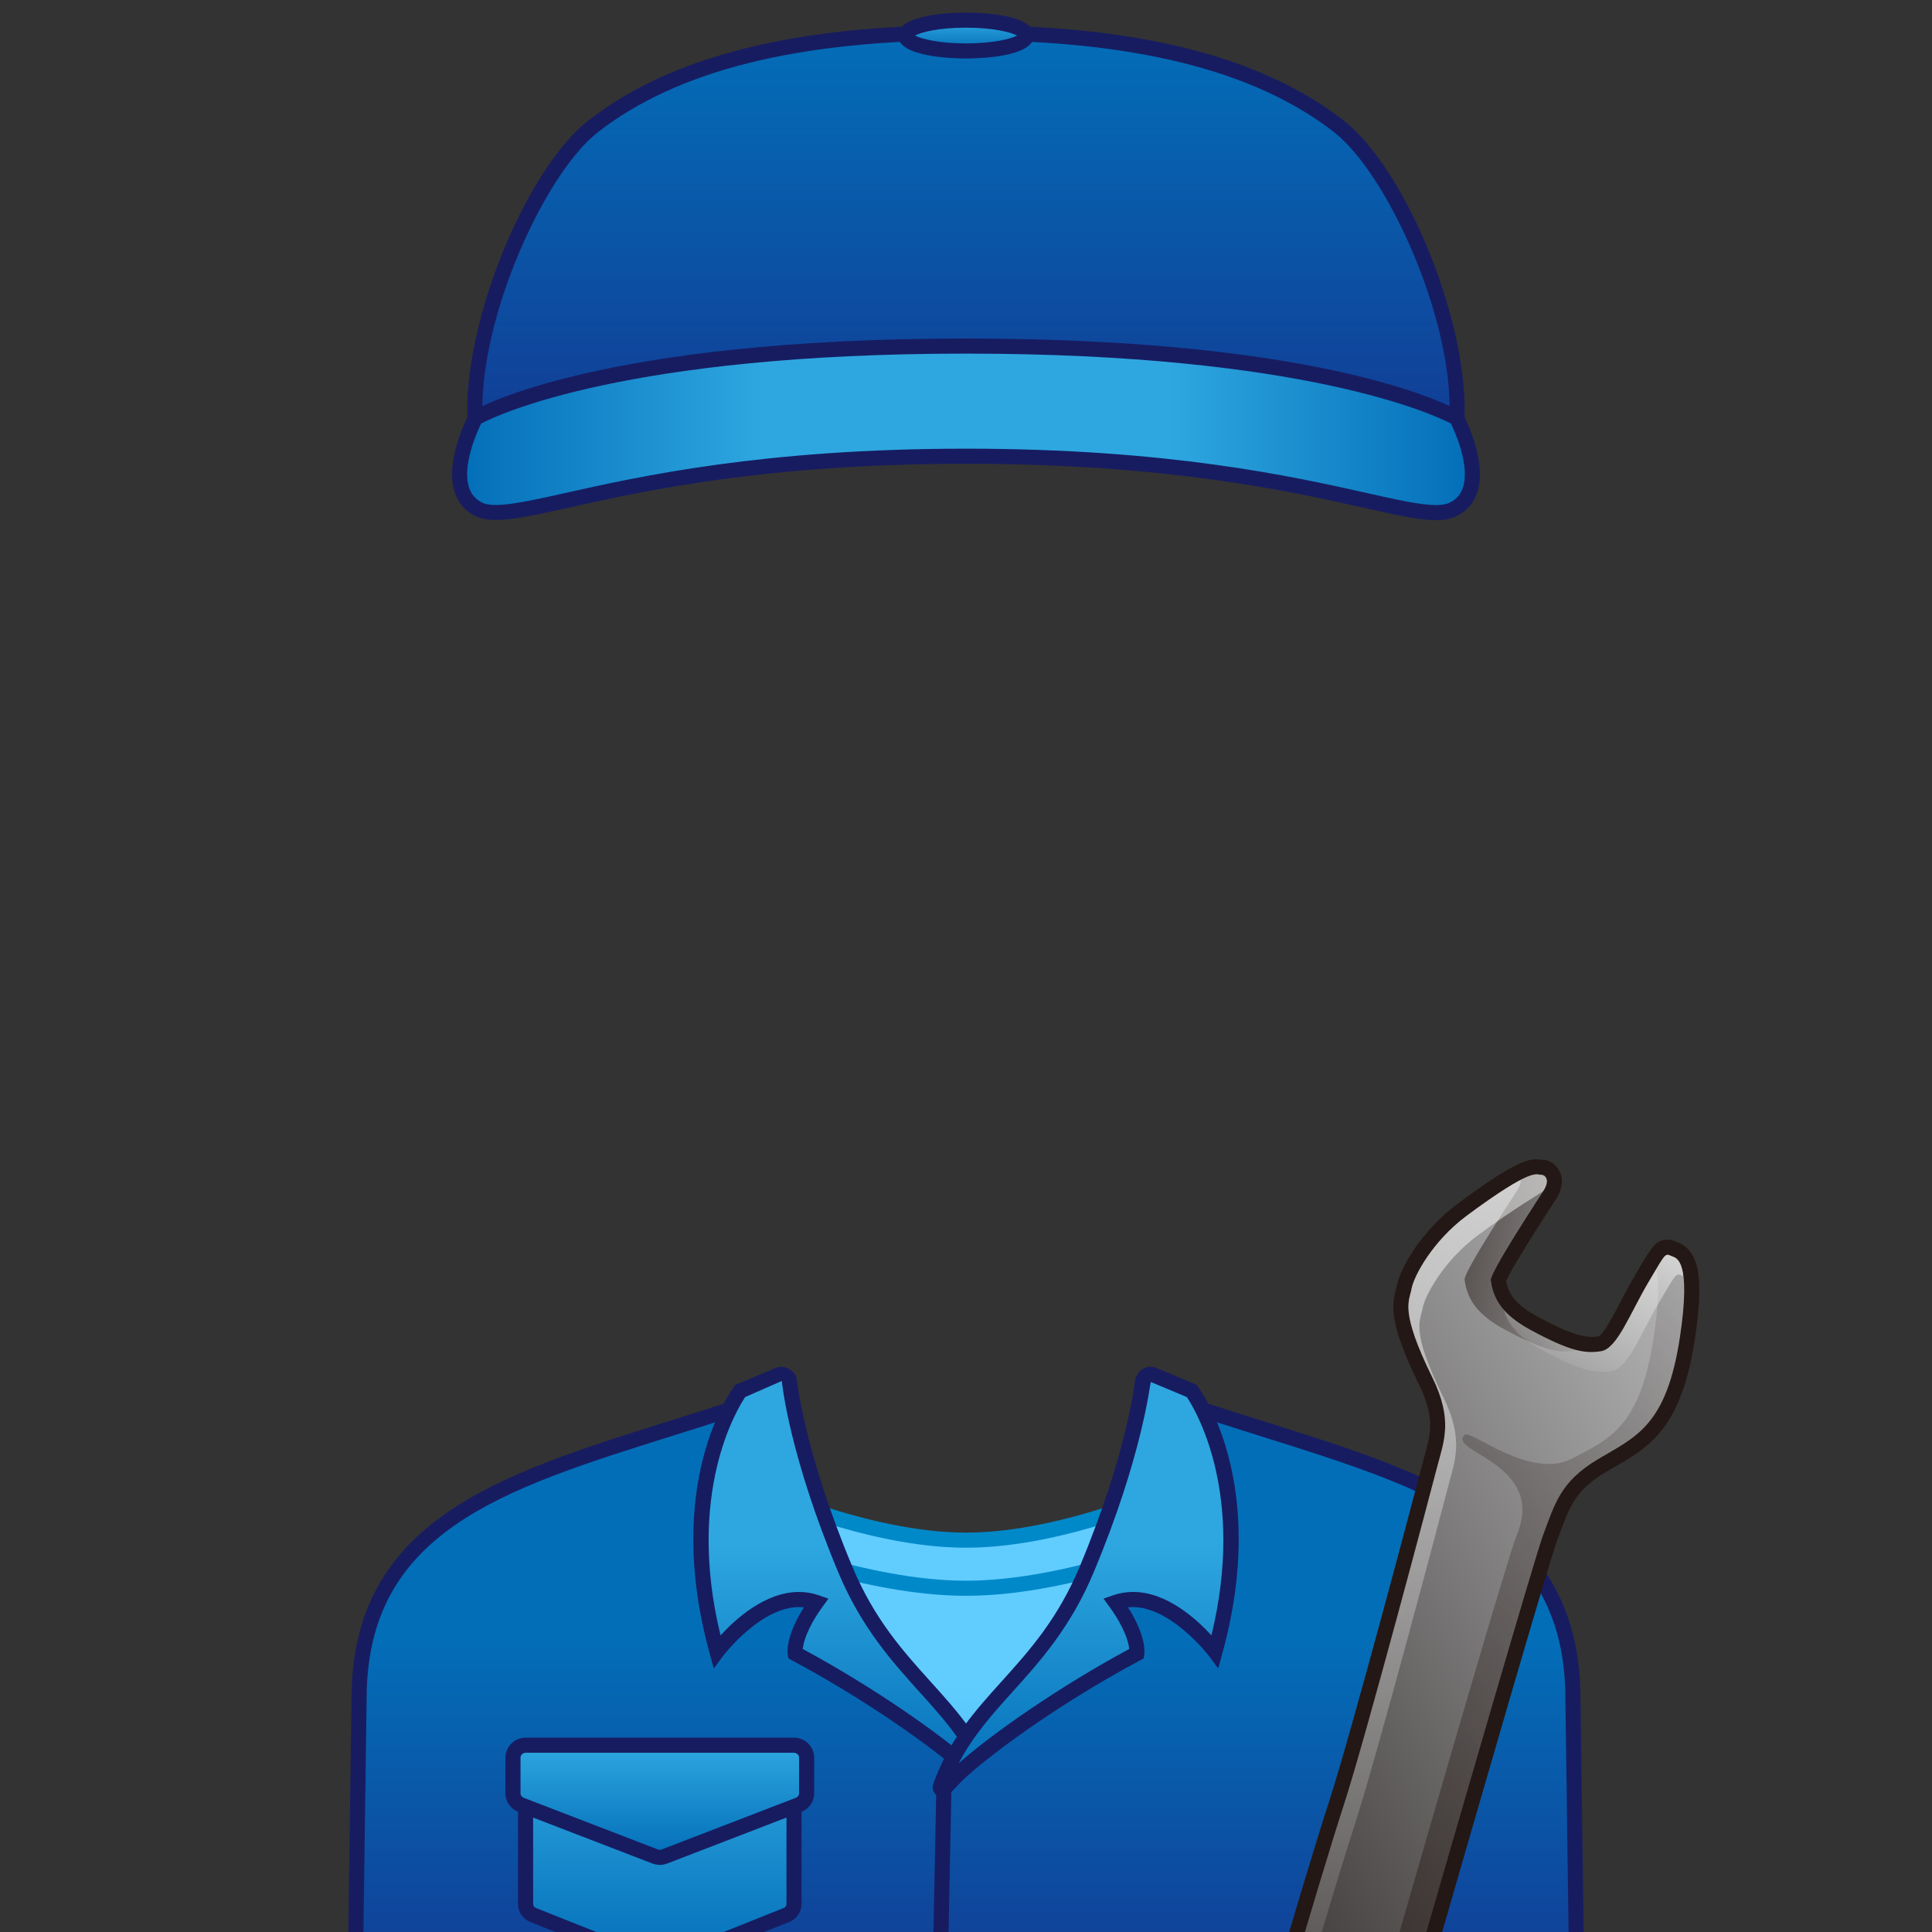 <?xml version="1.0" encoding="utf-8"?>
<!-- Generator: Adobe Illustrator 18.0.0, SVG Export Plug-In . SVG Version: 6.00 Build 0)  -->
<!DOCTYPE svg PUBLIC "-//W3C//DTD SVG 1.1//EN" "http://www.w3.org/Graphics/SVG/1.1/DTD/svg11.dtd">
<svg version="1.1" id="レイヤー_1" xmlns="http://www.w3.org/2000/svg" xmlns:xlink="http://www.w3.org/1999/xlink" x="0px"
	 y="0px" width="64px" height="64px" viewBox="0 0 64 64" style="enable-background:new 0 0 64 64;" xml:space="preserve">
<rect x="0" y="0" width="64" height="64" fill="#333333" stroke="none"/>
<g>
	<g>
		<g>
			<linearGradient id="SVGID_1_" gradientUnits="userSpaceOnUse" x1="32" y1="49.227" x2="32" y2="65.365">
				<stop  offset="0.404" style="stop-color:#61CDFF"/>
				<stop  offset="1" style="stop-color:#2EA7E0"/>
			</linearGradient>
			<path style="fill:url(#SVGID_1_);" d="M39.173,49.227c0,0-3.81,1.793-7.173,1.793
				s-7.173-1.793-7.173-1.793L24,65.365h16L39.173,49.227z"/>
			<path style="fill:#0089C9;" d="M40.263,65.615H23.737l0.86-16.773L24.934,49
				C24.971,49.018,28.734,50.77,32,50.77c3.269,0,7.029-1.752,7.066-1.77
				l0.337-0.158L40.263,65.615z M24.263,65.115h15.474l-0.796-15.512
				C37.928,50.042,34.836,51.27,32,51.27c-2.836,0-5.928-1.228-6.942-1.666
				L24.263,65.115z"/>
		</g>
		<path style="fill:#0089C9;" d="M32,52.863c-3.374,0-7.112-1.547-7.27-1.613l0.193-0.461
			C24.961,50.805,28.729,52.363,32,52.363c3.274,0,7.039-1.559,7.076-1.574
			L39.27,51.25C39.112,51.316,35.374,52.863,32,52.863z"/>
	</g>
	<g>
		<g>
			
				<linearGradient id="SVGID_2_" gradientUnits="userSpaceOnUse" x1="41.687" y1="46.703" x2="41.687" y2="65.365" gradientTransform="matrix(-1 0 0 1 64 0)">
				<stop  offset="0.404" style="stop-color:#036EB8"/>
				<stop  offset="1" style="stop-color:#113E96"/>
			</linearGradient>
			<path style="fill:url(#SVGID_2_);" d="M11.894,56.281c0-6.386,5.88-7.486,12.26-9.578
				c0,0,3.064,6.903,8.58,12.559l0.121,6.104H11.771L11.894,56.281z"/>
			<path style="fill:#171C61;" d="M33.11,65.615H11.518l0.126-9.338
				c0-5.897,4.845-7.42,10.455-9.183c0.65-0.204,1.311-0.411,1.977-0.63
				l0.215-0.07l0.092,0.206c0.03,0.068,3.111,6.93,8.53,12.485l0.069,0.071
				L33.11,65.615z M12.024,65.115h20.576l-0.114-5.751
				c-4.913-5.065-7.908-11.168-8.465-12.355c-0.597,0.194-1.188,0.38-1.771,0.563
				c-5.646,1.773-10.105,3.175-10.105,8.708L12.024,65.115z"/>
		</g>
		<g>
			
				<linearGradient id="SVGID_3_" gradientUnits="userSpaceOnUse" x1="35.962" y1="45.529" x2="35.962" y2="59.286" gradientTransform="matrix(-1 0 0 1 64 0)">
				<stop  offset="0.404" style="stop-color:#2EA7E0"/>
				<stop  offset="1" style="stop-color:#036EB8"/>
			</linearGradient>
			<path style="fill:url(#SVGID_3_);" d="M26.148,45.722c0,0,0.228,2.389,1.858,6.278
				c1.464,3.494,3.819,4.302,4.845,7.182c0.026,0.074-0.068,0.141-0.116,0.079
				c-0.639-0.829-3.431-2.908-6.393-4.487c0,0-0.1-0.583,0.704-1.691
				C25.375,52.5,23.75,54.708,23.75,54.708c-1.542-5.583,0.772-8.63,0.772-8.63
				l1.26-0.528C25.931,45.488,26.101,45.568,26.148,45.722z"/>
			<path style="fill:#171C61;" d="M32.658,59.535l-0.122-0.121
				c-0.576-0.747-3.256-2.789-6.312-4.419L26.116,54.938l-0.021-0.12
				c-0.011-0.064-0.08-0.605,0.537-1.573c-1.339-0.145-2.668,1.595-2.681,1.612
				l-0.305,0.414l-0.137-0.496c-1.556-5.638,0.717-8.719,0.814-8.848l0.041-0.054
				l1.322-0.554c0.28-0.117,0.615,0.041,0.702,0.331
				c0.012,0.072,0.256,2.452,1.849,6.253c0.729,1.739,1.675,2.788,2.59,3.804
				c0.895,0.992,1.74,1.93,2.26,3.391c0.035,0.101,0.02,0.212-0.042,0.299
				c-0.061,0.087-0.159,0.139-0.263,0.139H32.658z M26.592,54.625
				c2.296,1.238,4.492,2.767,5.649,3.786c-0.48-0.92-1.12-1.629-1.788-2.369
				c-0.899-0.998-1.918-2.128-2.679-3.945c-1.625-3.879-1.866-6.251-1.876-6.351
				l-1.212,0.533c-0.269,0.399-1.966,3.174-0.817,7.896
				c0.489-0.536,1.478-1.439,2.595-1.439c0.227,0,0.449,0.037,0.662,0.111
				l0.317,0.111l-0.197,0.271C26.724,53.95,26.614,54.423,26.592,54.625z"/>
		</g>
	</g>
	<g>
		<g>
			<linearGradient id="SVGID_4_" gradientUnits="userSpaceOnUse" x1="41.687" y1="46.703" x2="41.687" y2="65.365">
				<stop  offset="0.404" style="stop-color:#036EB8"/>
				<stop  offset="1" style="stop-color:#113E96"/>
			</linearGradient>
			<path style="fill:url(#SVGID_4_);" d="M52.106,56.281c0-6.386-5.88-7.486-12.26-9.578
				c0,0-3.064,6.903-8.58,12.559l-0.121,6.104h21.084L52.106,56.281z"/>
			<path style="fill:#171C61;" d="M52.483,65.615H30.89l0.128-6.458l0.069-0.071
				c5.422-5.559,8.5-12.417,8.53-12.485l0.092-0.206l0.215,0.07
				c0.666,0.218,1.327,0.426,1.977,0.63c5.61,1.763,10.455,3.285,10.455,9.186
				L52.483,65.615z M31.4,65.115h20.576l-0.12-8.832
				c0-5.536-4.459-6.938-10.105-8.711c-0.582-0.184-1.174-0.369-1.771-0.563
				c-0.558,1.188-3.553,7.29-8.465,12.355L31.4,65.115z"/>
		</g>
		<g>
			<linearGradient id="SVGID_5_" gradientUnits="userSpaceOnUse" x1="35.962" y1="45.529" x2="35.962" y2="59.286">
				<stop  offset="0.404" style="stop-color:#2EA7E0"/>
				<stop  offset="1" style="stop-color:#036EB8"/>
			</linearGradient>
			<path style="fill:url(#SVGID_5_);" d="M37.852,45.722c0,0-0.228,2.389-1.858,6.278
				c-1.464,3.494-3.819,4.302-4.845,7.182c-0.026,0.074,0.068,0.141,0.116,0.079
				c0.639-0.829,3.431-2.908,6.393-4.487c0,0,0.1-0.583-0.704-1.691
				C38.625,52.5,40.25,54.708,40.25,54.708c1.542-5.583-0.772-8.63-0.772-8.63L38.218,45.55
				C38.069,45.488,37.899,45.568,37.852,45.722z"/>
			<path style="fill:#171C61;" d="M31.219,59.535c-0.104,0-0.202-0.052-0.263-0.139
				s-0.077-0.198-0.041-0.299c0.52-1.461,1.365-2.398,2.259-3.391
				c0.915-1.016,1.861-2.064,2.59-3.804c1.593-3.801,1.838-6.181,1.84-6.205
				c0.1-0.352,0.431-0.499,0.712-0.379l1.32,0.554l0.041,0.054
				c0.098,0.129,2.371,3.21,0.814,8.848l-0.137,0.496l-0.306-0.414
				c-0.013-0.018-1.346-1.75-2.682-1.612c0.617,0.967,0.55,1.509,0.538,1.572
				L37.885,54.938l-0.108,0.058c-3.057,1.63-5.736,3.672-6.312,4.418l-0.075,0.098
				L31.219,59.535z M38.122,45.78c-0.03,0.065-0.271,2.438-1.897,6.316
				c-0.761,1.817-1.78,2.947-2.679,3.944c-0.668,0.741-1.307,1.45-1.788,2.37
				c1.157-1.02,3.353-2.548,5.65-3.786c-0.021-0.199-0.131-0.672-0.655-1.396
				l-0.197-0.271l0.317-0.111c0.213-0.074,0.436-0.111,0.662-0.111
				c1.118,0,2.106,0.903,2.595,1.439c1.148-4.715-0.543-7.488-0.815-7.895
				L38.122,45.78z"/>
		</g>
	</g>
	<g>
		<linearGradient id="SVGID_6_" gradientUnits="userSpaceOnUse" x1="21.857" y1="58" x2="21.857" y2="65.084">
			<stop  offset="0" style="stop-color:#2EA7E0"/>
			<stop  offset="1" style="stop-color:#036EB8"/>
		</linearGradient>
		<path style="fill:url(#SVGID_6_);" d="M17.411,58.389v4.683c0,0.159,0.097,0.302,0.245,0.361
			l4.057,1.623c0.093,0.037,0.196,0.037,0.289,0l4.057-1.623
			c0.148-0.059,0.245-0.202,0.245-0.361v-4.683C26.303,58.174,26.129,58,25.914,58
			h-8.114C17.585,58,17.411,58.174,17.411,58.389z"/>
		<path style="fill:#171C61;" d="M21.857,65.335c-0.082,0-0.162-0.016-0.237-0.046L17.562,63.666
			c-0.244-0.099-0.402-0.331-0.402-0.594v-4.684c0-0.353,0.287-0.639,0.639-0.639
			h8.114c0.353,0,0.639,0.286,0.639,0.639v4.684c0,0.263-0.158,0.495-0.401,0.593
			l-4.058,1.624C22.019,65.319,21.938,65.335,21.857,65.335z M17.8,58.25
			c-0.077,0-0.139,0.062-0.139,0.139v4.684c0,0.057,0.035,0.107,0.088,0.13
			l4.108,1.633c0.018,0,0.035-0.004,0.052-0.011l4.057-1.623
			c0.053-0.021,0.087-0.072,0.087-0.129v-4.684c0-0.076-0.062-0.139-0.139-0.139
			H17.8z"/>
	</g>
	<g>
		<linearGradient id="SVGID_7_" gradientUnits="userSpaceOnUse" x1="21.857" y1="57.812" x2="21.857" y2="61.527">
			<stop  offset="0" style="stop-color:#2EA7E0"/>
			<stop  offset="1" style="stop-color:#036EB8"/>
		</linearGradient>
		<path style="fill:url(#SVGID_7_);" d="M17.419,57.812h8.876c0.235,0,0.426,0.183,0.426,0.41v1.186
			c0,0.168-0.106,0.318-0.268,0.38l-4.438,1.709c-0.101,0.039-0.215,0.039-0.316,0
			l-4.438-1.709c-0.162-0.062-0.268-0.213-0.268-0.38V58.222
			C16.993,57.996,17.184,57.812,17.419,57.812z"/>
		<path style="fill:#171C61;" d="M21.857,61.777c-0.085,0-0.168-0.016-0.248-0.046l-4.438-1.71
			c-0.259-0.099-0.428-0.34-0.428-0.613v-1.186c0-0.364,0.303-0.66,0.676-0.66
			h8.876c0.373,0,0.676,0.296,0.676,0.66v1.186c0,0.273-0.168,0.515-0.429,0.613
			l-4.437,1.71C22.025,61.762,21.942,61.777,21.857,61.777z M17.419,58.062
			c-0.097,0-0.176,0.072-0.176,0.16v1.186c0,0.064,0.042,0.122,0.106,0.146
			l4.439,1.71c0.043,0.018,0.094,0.018,0.137,0l4.438-1.71
			c0.065-0.024,0.107-0.082,0.107-0.146v-1.186c0-0.088-0.079-0.16-0.176-0.16
			H17.419z"/>
	</g>
</g>
<g>
	<g>
		<linearGradient id="SVGID_8_" gradientUnits="userSpaceOnUse" x1="32" y1="1.083" x2="32" y2="14.062">
			<stop  offset="0" style="stop-color:#036EB8"/>
			<stop  offset="1" style="stop-color:#113E96"/>
		</linearGradient>
		<path style="fill:url(#SVGID_8_);" d="M44.328,4.167C41.836,2.238,37.953,1.083,32,1.083
			s-9.836,1.155-12.328,3.083c-2.01,1.555-4.171,6.717-3.923,9.896
			c0,0,2.277-1.312,16.251-1.312s16.251,1.312,16.251,1.312
			C48.499,10.884,46.338,5.722,44.328,4.167z"/>
		<path style="fill:#171C61;" d="M48.251,14.312c-0.042,0-0.084-0.011-0.122-0.032l0,0
			C48.105,14.268,45.613,13,32,13c-13.614,0-16.105,1.268-16.129,1.281
			c-0.075,0.04-0.167,0.04-0.24,0C15.557,14.241,15.506,14.167,15.5,14.082
			c-0.246-3.148,1.858-8.441,4.019-10.113C22.246,1.859,26.328,0.833,32,0.833
			S41.754,1.859,44.481,3.969C46.642,5.641,48.745,10.934,48.5,14.082
			c-0.007,0.085-0.057,0.162-0.133,0.202C48.331,14.303,48.291,14.312,48.251,14.312z
			 M32,1.333c-5.557,0-9.539,0.991-12.175,3.031
			c-1.782,1.379-3.921,6.128-3.844,9.337C17.022,13.353,20.721,12.5,32,12.5
			s14.978,0.853,16.019,1.201c0.077-3.209-2.062-7.958-3.844-9.337
			C41.539,2.325,37.557,1.333,32,1.333z"/>
	</g>
	<g>
		<linearGradient id="SVGID_9_" gradientUnits="userSpaceOnUse" x1="15.226" y1="14.223" x2="48.774" y2="14.223">
			<stop  offset="0" style="stop-color:#036EB8"/>
			<stop  offset="0.3" style="stop-color:#2EA7E0"/>
			<stop  offset="0.7" style="stop-color:#2EA7E0"/>
			<stop  offset="1" style="stop-color:#036EB8"/>
		</linearGradient>
		<path style="fill:url(#SVGID_9_);" d="M48.251,13.849c0,0-4.001-2.385-16.251-2.385
			s-16.251,2.385-16.251,2.385S14.5,16.208,15.862,16.875
			C17.16,17.51,21.171,15.113,32,15.113s14.84,2.397,16.138,1.762
			C49.5,16.208,48.251,13.849,48.251,13.849z"/>
		<path style="fill:#171C61;" d="M47.564,17.232L47.564,17.232c-0.555,0-1.322-0.172-2.384-0.41
			C42.744,16.277,38.666,15.363,32,15.363s-10.744,0.914-13.181,1.459
			c-1.594,0.357-2.521,0.544-3.067,0.277c-0.341-0.167-0.573-0.435-0.69-0.795
			c-0.337-1.037,0.433-2.51,0.466-2.573c0.021-0.04,0.053-0.074,0.093-0.098
			C15.787,13.536,19.821,11.214,32,11.214s16.213,2.321,16.379,2.42
			c0.039,0.023,0.071,0.058,0.093,0.098c0.033,0.062,0.804,1.536,0.467,2.573
			c-0.117,0.36-0.35,0.628-0.69,0.795
			C48.065,17.189,47.842,17.232,47.564,17.232z M32,14.863
			c6.721,0,10.833,0.921,13.29,1.471c1.03,0.231,1.775,0.397,2.274,0.397l0,0
			c0.199,0,0.351-0.026,0.463-0.082c0.218-0.106,0.36-0.27,0.435-0.5
			c0.238-0.729-0.264-1.84-0.399-2.12C47.516,13.746,43.22,11.714,32,11.714
			c-11.252,0-15.519,2.031-16.062,2.316c-0.135,0.278-0.637,1.391-0.4,2.12
			c0.075,0.229,0.217,0.393,0.435,0.5c0.393,0.193,1.295,0.007,2.738-0.316
			C21.167,15.784,25.279,14.863,32,14.863z"/>
	</g>
	<g>
		<linearGradient id="SVGID_10_" gradientUnits="userSpaceOnUse" x1="32" y1="0.667" x2="32" y2="1.688">
			<stop  offset="0" style="stop-color:#2EA7E0"/>
			<stop  offset="1" style="stop-color:#036EB8"/>
		</linearGradient>
		<ellipse style="fill:url(#SVGID_10_);" cx="32" cy="1.177" rx="2" ry="0.51"/>
		<path style="fill:#171C61;" d="M32,1.938c-0.375,0-2.25-0.037-2.25-0.76
			c0-0.724,1.875-0.761,2.25-0.761s2.25,0.037,2.25,0.761C34.25,1.901,32.375,1.938,32,1.938z
			 M30.309,1.177C30.515,1.287,31.099,1.438,32,1.438s1.485-0.15,1.691-0.26
			C33.485,1.067,32.901,0.917,32,0.917S30.515,1.067,30.309,1.177z"/>
	</g>
</g>
<g>
	<path style="fill:#231815;" d="M47.133,48.438c-0.209,0.81-2.37,8.975-3.092,11.198
		C43.576,61.07,42.812,63.619,42.118,66h5.079c1.83-6.356,4.117-14.247,4.377-14.946
		l0.088-0.24c0.331-0.905,0.531-1.451,1.526-2.046l0.31-0.181
		c1.132-0.653,2.201-1.271,2.646-4.224c0.31-2.049,0.152-2.948-0.608-3.227
		c-0.065-0.028-0.164-0.07-0.296-0.07c-0.383,0-0.509,0.214-0.978,1.01
		l-0.094,0.159c-0.175,0.297-0.334,0.6-0.482,0.885
		c-0.226,0.431-0.566,1.082-0.733,1.148c-0.443,0.071-0.926-0.068-1.962-0.622
		c-0.702-0.377-1.011-0.712-1.1-1.21c0.082-0.195,0.404-0.785,1.542-2.542
		l0.108-0.168c0.297-0.46,0.197-0.792,0.112-0.948
		c-0.121-0.221-0.35-0.359-0.564-0.359c-0.003,0-0.006,0-0.008,0l-0.176-0.018
		c-0.308,0-0.788,0.113-2.615,1.471c-1.207,0.896-1.92,2.159-2.021,2.731
		c-0.007,0.039-0.019,0.077-0.029,0.117c-0.151,0.558-0.198,1.179,0.761,3.133
		c0.54,1.099,0.39,1.644,0.2,2.334L47.133,48.438z"/>
	<linearGradient id="SVGID_11_" gradientUnits="userSpaceOnUse" x1="38.281" y1="58.452" x2="58.501" y2="46.778">
		<stop  offset="0" style="stop-color:#3E3A39"/>
		<stop  offset="1" style="stop-color:#B5B5B6"/>
	</linearGradient>
	<path style="fill:url(#SVGID_11_);" d="M44.516,59.791C44.066,61.178,43.323,63.656,42.639,66
		h4.03c1.853-6.421,4.196-14.472,4.437-15.12
		c0.4-1.075,0.585-1.8,1.827-2.542c1.242-0.742,2.269-1.08,2.717-4.049
		c0.38-2.522-0.109-2.615-0.253-2.669c-0.247-0.094-0.175-0.188-0.798,0.869
		c-0.623,1.057-1.028,2.188-1.567,2.273c-0.539,0.086-1.038-0.012-2.277-0.676
		c-0.802-0.43-1.274-0.895-1.373-1.675c-0.031-0.249,1.492-2.57,1.74-2.956
		c0.248-0.386,0.053-0.545-0.086-0.539c-0.139,0.006-0.254-0.272-2.449,1.357
		c-1.134,0.842-1.753,2.003-1.826,2.417s-0.41,0.706,0.689,2.943
		c0.693,1.412,0.376,2.122,0.166,2.931C47.407,49.374,45.25,57.53,44.516,59.791z
		"/>
	<g>
		
			<linearGradient id="SVGID_12_" gradientUnits="userSpaceOnUse" x1="-17.549" y1="-61.033" x2="-14.57" y2="-64.012" gradientTransform="matrix(0.485 0.875 -0.875 0.485 3.993 86.074)">
			<stop  offset="0" style="stop-color:#231815;stop-opacity:0.5"/>
			<stop  offset="1" style="stop-color:#231815;stop-opacity:0.1"/>
		</linearGradient>
		<path style="fill:url(#SVGID_12_);" d="M50.257,39.436c-0.248,0.386-1.772,2.707-1.74,2.956
			c0.099,0.78,0.571,1.245,1.373,1.675c1.24,0.664,1.738,0.762,2.277,0.676
			c0.019-0.003,0.037-0.017,0.056-0.022c-0.358-0.09-0.806-0.28-1.469-0.635
			c-0.802-0.43-1.274-0.895-1.373-1.675c-0.031-0.249,1.492-2.57,1.74-2.956
			c0.248-0.386,0.053-0.545-0.086-0.539c-0.082,0.004-0.16-0.09-0.662,0.17
			C50.382,39.171,50.354,39.286,50.257,39.436z"/>
		<linearGradient id="SVGID_13_" gradientUnits="userSpaceOnUse" x1="42.072" y1="62.286" x2="59.102" y2="45.256">
			<stop  offset="0" style="stop-color:#231815;stop-opacity:0.5"/>
			<stop  offset="1" style="stop-color:#231815;stop-opacity:0.1"/>
		</linearGradient>
		<path style="fill:url(#SVGID_13_);" d="M50.241,50.861C49.975,51.499,47.631,59.571,45.786,66
			h0.883c1.853-6.421,4.196-14.472,4.437-15.12
			c0.4-1.075,0.585-1.8,1.827-2.542c1.242-0.742,2.269-1.08,2.717-4.049
			c0.38-2.522-0.109-2.615-0.253-2.669c-0.204-0.077-0.196-0.144-0.534,0.423
			c0.086,0.353,0.108,1.002-0.077,2.228c-0.448,2.969-1.431,3.386-2.717,4.049
			C50.688,49.031,48.715,47.342,48.517,47.531C47.922,48.099,51.241,48.469,50.241,50.861z"/>
	</g>
	<g>
		
			<linearGradient id="SVGID_14_" gradientUnits="userSpaceOnUse" x1="-15.508" y1="-64.983" x2="-12.396" y2="-61.871" gradientTransform="matrix(0.485 0.875 -0.875 0.485 3.993 86.074)">
			<stop  offset="0" style="stop-color:#FFFFFF;stop-opacity:0.5"/>
			<stop  offset="1" style="stop-color:#FFFFFF;stop-opacity:0.1"/>
		</linearGradient>
		<path style="fill:url(#SVGID_14_);" d="M53.031,44.763c-0.539,0.086-1.038-0.012-2.277-0.676
			c-0.395-0.212-0.71-0.433-0.94-0.695c0.178,0.589,0.619,0.982,1.302,1.348
			c1.24,0.664,1.738,0.762,2.277,0.676c0.539-0.086,0.944-1.217,1.567-2.273
			c0.623-1.057,0.551-0.963,0.798-0.869c0.002,0.001,0.004,0.001,0.006,0.002
			c-0.073-0.572-0.282-0.622-0.367-0.655c-0.247-0.094-0.175-0.188-0.798,0.869
			S53.571,44.677,53.031,44.763z"/>
		<linearGradient id="SVGID_15_" gradientUnits="userSpaceOnUse" x1="41.6" y1="47.177" x2="51.807" y2="57.384">
			<stop  offset="0" style="stop-color:#FFFFFF;stop-opacity:0.5"/>
			<stop  offset="1" style="stop-color:#FFFFFF;stop-opacity:0.1"/>
		</linearGradient>
		<path style="fill:url(#SVGID_15_);" d="M44.516,59.791C44.066,61.178,43.323,63.656,42.639,66
			h0.553c0.628-2.141,1.278-4.298,1.686-5.556
			c0.734-2.261,2.891-10.417,3.101-11.227s0.527-1.519-0.166-2.931
			c-1.099-2.237-0.762-2.529-0.689-2.943c0.073-0.414,0.692-1.575,1.826-2.417
			c1.195-0.888,2.15-1.436,2.172-1.471c0.248-0.386,0.053-0.545-0.086-0.539
			c-0.139,0.006-0.254-0.273-2.449,1.357c-1.134,0.842-1.753,2.003-1.826,2.417
			c-0.073,0.414-0.41,0.706,0.689,2.943c0.693,1.412,0.376,2.121,0.166,2.931
			C47.407,49.374,45.25,57.53,44.516,59.791z"/>
	</g>
</g>
</svg>

